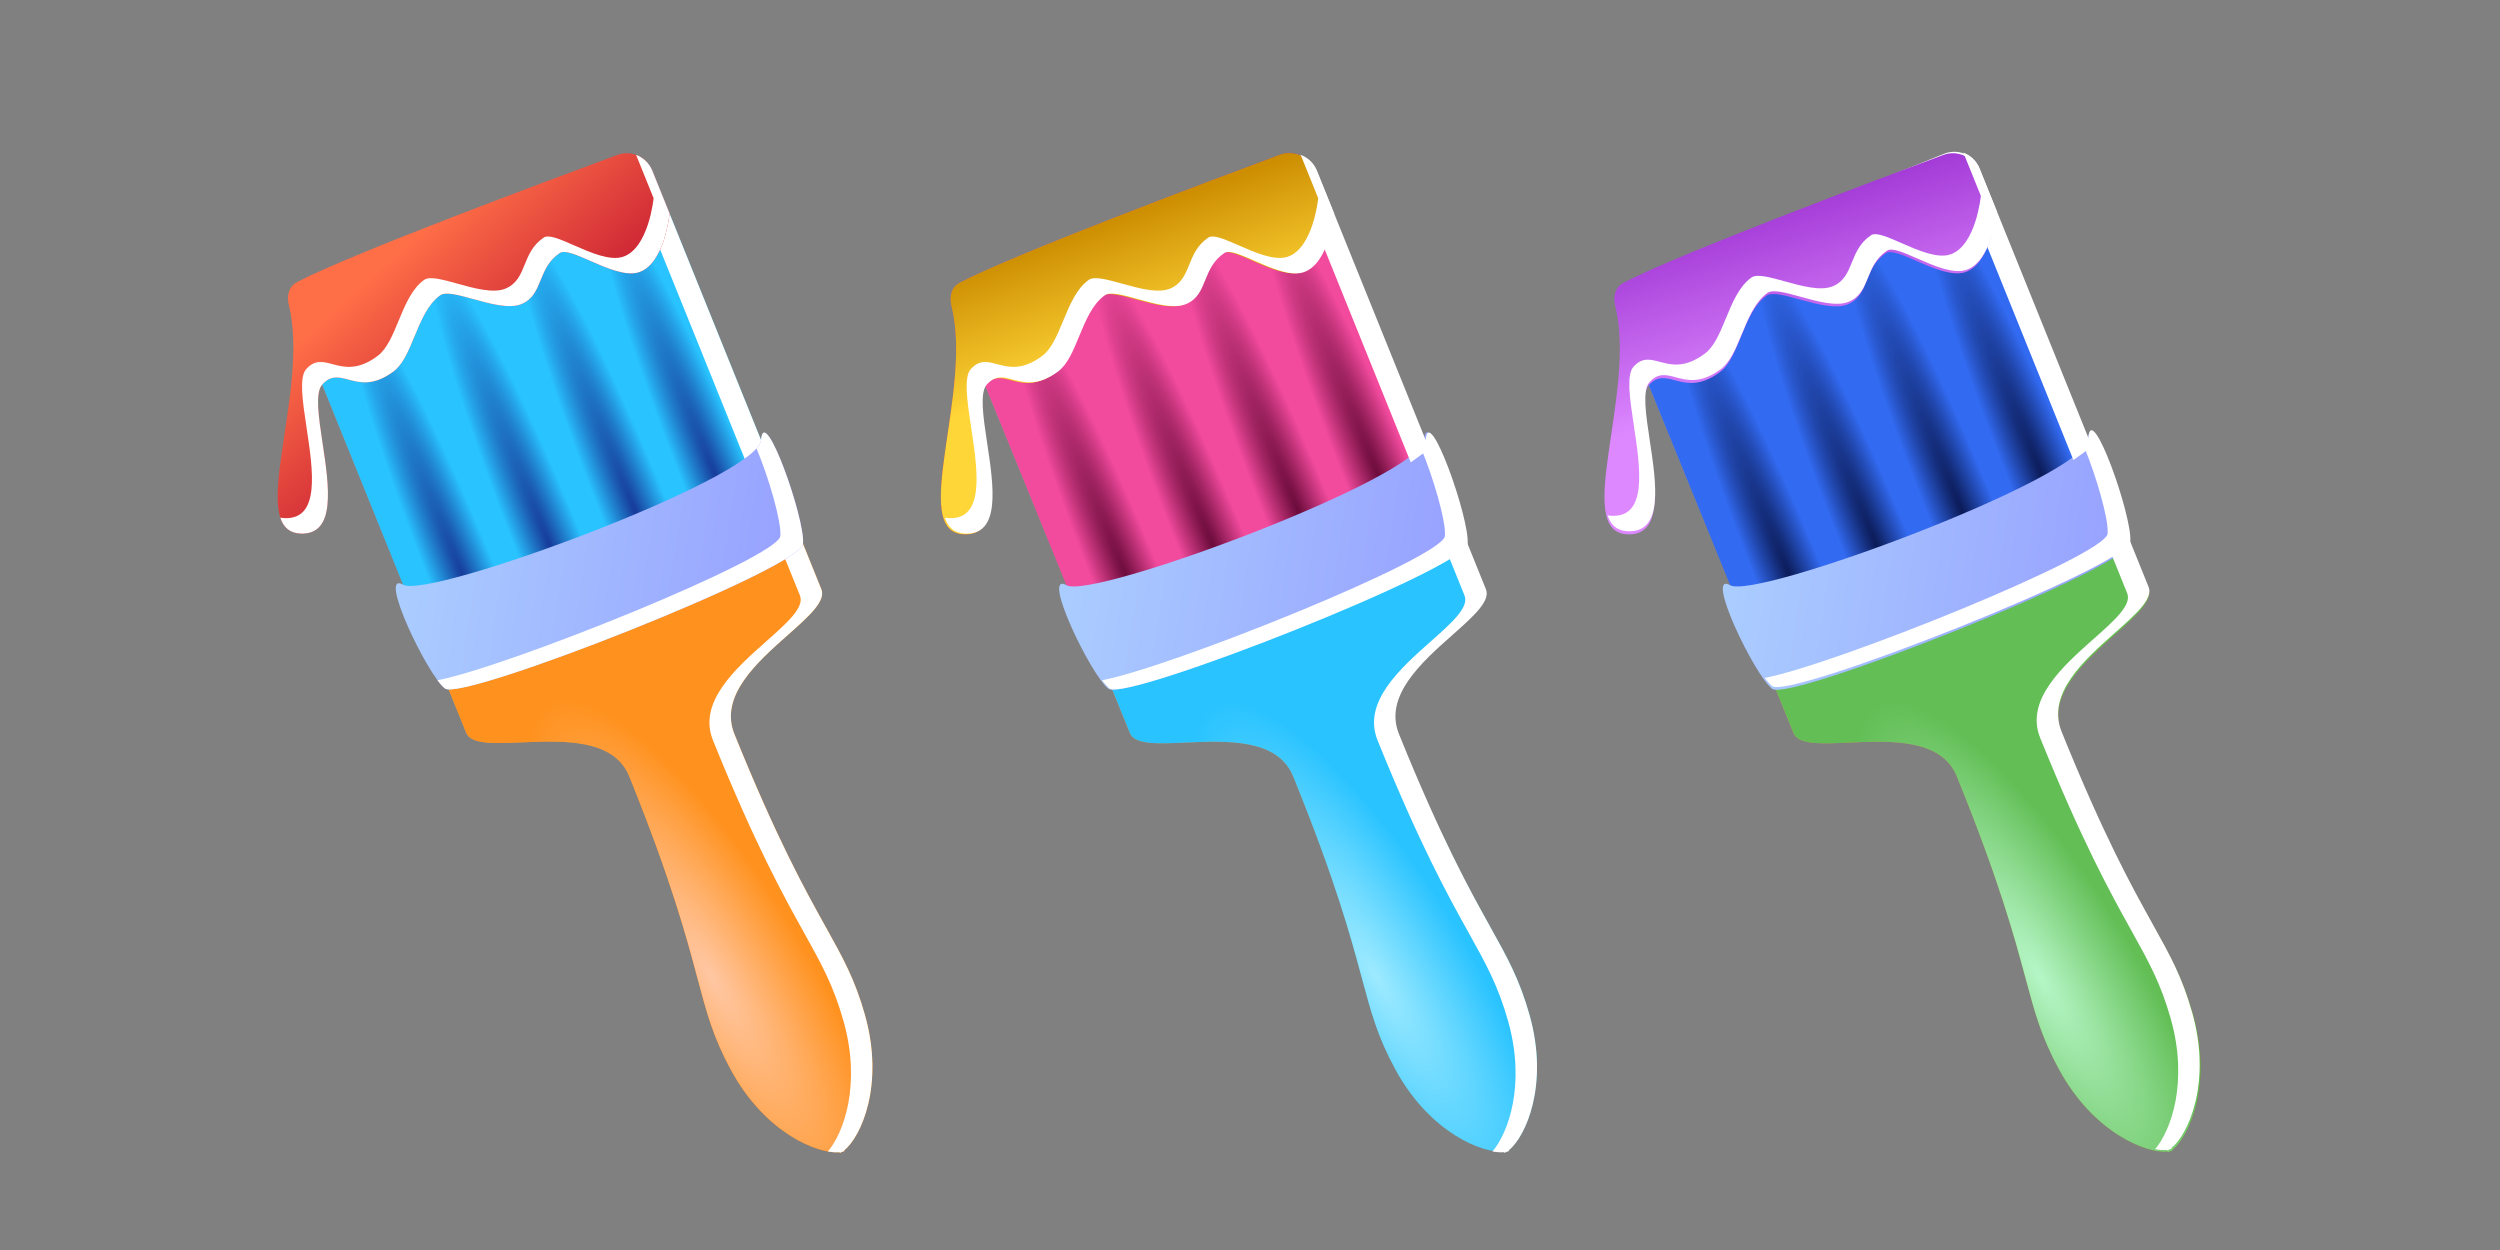 <svg viewBox="0 0 240 120" fill="none" xmlns="http://www.w3.org/2000/svg">
<rect x="0" y="0" width="240" height="120" fill="#808080" stroke="none"/>
<path d="M28.269 30.33C27.724 28.98 28.376 27.445 29.725 26.9L59.207 14.988C60.556 14.443 62.092 15.095 62.637 16.444L73.396 43.074C73.396 43.074 66.957 48.274 57.115 52.25C47.273 56.227 39.028 56.959 39.028 56.959L28.269 30.33Z" fill="url(#paint0_linear_7510_3197)"/>
<path d="M28.269 30.33C27.724 28.98 28.376 27.445 29.725 26.9L59.207 14.988C60.556 14.443 62.092 15.095 62.637 16.444L73.396 43.074C73.396 43.074 66.957 48.274 57.115 52.25C47.273 56.227 39.028 56.959 39.028 56.959L28.269 30.33Z" fill="#29C3FF"/>
<path fill-rule="evenodd" clip-rule="evenodd" d="M28.229 28.465L57.566 16.612C58.915 16.067 60.451 16.718 60.996 18.068L71.628 44.384C72.777 43.575 73.397 43.074 73.397 43.074L62.638 16.444C62.093 15.095 60.557 14.443 59.208 14.988L29.726 26.9C28.997 27.194 28.472 27.778 28.229 28.465Z" fill="white"/>
<path fill-rule="evenodd" clip-rule="evenodd" d="M42.769 65.431L44.756 70.349C45.211 71.475 47.443 71.38 50.107 71.266C54.05 71.098 58.939 70.89 60.413 74.539C64.486 84.618 65.927 90.034 66.972 93.958C67.857 97.282 68.457 99.536 70.13 102.647C73.454 108.829 78.575 110.813 80.598 110.609L80.627 110.68C80.694 110.652 80.764 110.616 80.837 110.572C80.92 110.554 80.995 110.531 81.063 110.504L81.034 110.433C82.631 109.174 84.937 104.189 83.034 97.434C82.076 94.034 80.942 91.996 79.269 88.99C77.295 85.441 74.57 80.544 70.498 70.465C69.023 66.815 72.685 63.569 75.638 60.951C77.633 59.182 79.305 57.7 78.85 56.575L76.863 51.656L60.034 58.455L59.598 58.631L42.769 65.431Z" fill="url(#paint1_linear_7510_3197)"/>
<path fill-rule="evenodd" clip-rule="evenodd" d="M42.769 65.431L44.756 70.349C45.211 71.475 47.443 71.38 50.107 71.266C54.05 71.098 58.939 70.89 60.413 74.539C64.486 84.618 65.927 90.034 66.972 93.958C67.857 97.282 68.457 99.536 70.13 102.647C73.454 108.829 78.575 110.813 80.598 110.609L80.627 110.68C80.694 110.652 80.764 110.616 80.837 110.572C80.92 110.554 80.995 110.531 81.063 110.504L81.034 110.433C82.631 109.174 84.937 104.189 83.034 97.434C82.076 94.034 80.942 91.996 79.269 88.99C77.295 85.441 74.57 80.544 70.498 70.465C69.023 66.815 72.685 63.569 75.638 60.951C77.633 59.182 79.305 57.7 78.85 56.575L76.863 51.656L60.034 58.455L59.598 58.631L42.769 65.431Z" fill="#FF921F"/>
<path fill-rule="evenodd" clip-rule="evenodd" d="M42.769 65.431L44.756 70.349C45.211 71.475 47.443 71.38 50.107 71.266C54.05 71.098 58.939 70.89 60.413 74.539C64.486 84.618 65.927 90.034 66.972 93.958C67.857 97.282 68.457 99.536 70.13 102.647C73.454 108.829 78.575 110.813 80.598 110.609L80.627 110.68C80.694 110.652 80.764 110.616 80.837 110.572C80.92 110.554 80.995 110.531 81.063 110.504L81.034 110.433C82.631 109.174 84.937 104.189 83.034 97.434C82.076 94.034 80.942 91.996 79.269 88.99C77.295 85.441 74.57 80.544 70.498 70.465C69.023 66.815 72.685 63.569 75.638 60.951C77.633 59.182 79.305 57.7 78.85 56.575L76.863 51.656L60.034 58.455L59.598 58.631L42.769 65.431Z" fill="url(#paint2_radial_7510_3197)"/>
<path fill-rule="evenodd" clip-rule="evenodd" d="M79.476 110.542C80.997 108.755 82.692 104.111 80.979 98.032C80.022 94.632 78.888 92.594 77.215 89.587C75.24 86.039 72.516 81.141 68.443 71.063C66.969 67.413 70.63 64.167 73.584 61.549C75.579 59.78 77.25 58.298 76.796 57.172L74.889 52.454L76.865 51.656L78.852 56.575C79.307 57.7 77.635 59.182 75.64 60.951C72.687 63.569 69.025 66.815 70.5 70.465C74.572 80.543 77.297 85.441 79.271 88.989C80.944 91.996 82.078 94.034 83.036 97.434C84.939 104.189 82.633 109.174 81.037 110.433L81.065 110.503C80.997 110.531 80.922 110.554 80.839 110.572C80.767 110.616 80.697 110.652 80.629 110.68L80.601 110.609C80.292 110.64 79.911 110.62 79.476 110.542Z" fill="white"/>
<path d="M30.442 29.225L36.4 26.818L49.3 58.748L43.343 61.155L30.442 29.225Z" fill="url(#paint3_radial_7510_3197)"/>
<path d="M38.624 25.919L44.582 23.512L57.483 55.442L51.525 57.849L38.624 25.919Z" fill="url(#paint4_radial_7510_3197)"/>
<path d="M46.808 22.613L52.765 20.206L65.666 52.136L59.708 54.543L46.808 22.613Z" fill="url(#paint5_radial_7510_3197)"/>
<path d="M54.627 19.453L60.585 17.046L73.486 48.977L67.528 51.384L54.627 19.453Z" fill="url(#paint6_radial_7510_3197)"/>
<path d="M38.694 56.129C41.191 57.567 72.775 45.877 73.062 42.243C73.348 38.609 77.315 49.854 77.089 52.211C76.863 54.568 44.403 67.353 42.721 66.096C41.039 64.84 36.197 54.69 38.694 56.129Z" fill="url(#paint7_linear_7510_3197)"/>
<path fill-rule="evenodd" clip-rule="evenodd" d="M42.001 65.302C42.274 65.67 42.519 65.947 42.72 66.097C44.402 67.354 76.862 54.568 77.088 52.211C77.314 49.854 73.347 38.609 73.061 42.244C73.042 42.48 72.891 42.752 72.623 43.051C73.773 45.763 75.042 50.091 74.911 51.453C74.709 53.564 48.641 64.044 42.001 65.302Z" fill="white"/>
<path d="M27.734 29.304C27.514 28.406 27.7 27.508 28.519 27.079C33.627 24.399 52.56 17.348 59.272 14.874C60.604 14.383 62.071 15.045 62.603 16.362L64.279 20.511C64.279 20.511 63.815 25.329 61.335 26.137C59.056 26.879 54.795 23.583 53.74 24.287C51.536 25.756 52.191 28.329 50.035 29.2C47.879 30.071 43.391 27.552 42.263 28.345C40.011 29.93 39.67 34.246 37.789 35.65C34.253 38.289 32.755 34.887 30.931 36.919C29.106 38.951 34.439 51.47 28.844 51.223C23.561 50.99 29.772 37.603 27.734 29.304Z" fill="url(#paint8_linear_7510_3197)"/>
<path fill-rule="evenodd" clip-rule="evenodd" d="M26.91 49.692C27.209 50.62 27.803 51.177 28.845 51.223C32.3 51.375 31.588 46.659 30.967 42.551C30.583 40.007 30.234 37.696 30.932 36.919C31.764 35.992 32.528 36.196 33.448 36.441C34.546 36.734 35.866 37.086 37.79 35.65C38.682 34.984 39.228 33.663 39.795 32.289C40.424 30.766 41.08 29.178 42.264 28.345C42.788 27.976 44.037 28.323 45.441 28.712C47.059 29.161 48.882 29.667 50.036 29.2C51.145 28.752 51.51 27.854 51.903 26.887C52.275 25.974 52.671 25 53.741 24.287C54.215 23.97 55.34 24.464 56.64 25.034C58.229 25.732 60.082 26.545 61.336 26.137C63.816 25.329 64.28 20.511 64.28 20.511L62.604 16.362C62.313 15.641 61.742 15.117 61.065 14.87C61.066 14.873 61.068 14.875 61.069 14.878L62.745 19.027C62.745 19.027 62.281 23.845 59.8 24.653C58.547 25.061 56.694 24.248 55.104 23.55C53.804 22.979 52.68 22.486 52.205 22.803C51.135 23.516 50.739 24.49 50.368 25.403C49.975 26.37 49.609 27.268 48.5 27.716C47.346 28.182 45.523 27.677 43.906 27.228C42.502 26.839 41.253 26.492 40.729 26.861C39.545 27.694 38.889 29.282 38.26 30.805C37.692 32.179 37.147 33.5 36.254 34.166C34.331 35.602 33.011 35.25 31.913 34.957C30.992 34.712 30.228 34.508 29.396 35.435C28.698 36.212 29.048 38.523 29.432 41.066C30.052 45.175 30.765 49.891 27.309 49.739C27.168 49.733 27.035 49.717 26.91 49.692Z" fill="white"/>
<path d="M91.89 30.406C91.342 29.058 91.99 27.52 93.338 26.972L122.79 14.988C124.138 14.439 125.675 15.088 126.224 16.435L137.048 43.039C137.048 43.039 130.622 48.254 120.789 52.255C110.957 56.256 102.715 57.009 102.715 57.009L91.89 30.406Z" fill="url(#paint9_linear_7510_3197)"/>
<path d="M91.89 30.406C91.342 29.058 91.99 27.52 93.338 26.972L122.79 14.988C124.138 14.439 125.675 15.088 126.224 16.435L137.048 43.039C137.048 43.039 130.622 48.254 120.789 52.255C110.957 56.256 102.715 57.009 102.715 57.009L91.89 30.406Z" fill="#F24A9D"/>
<path fill-rule="evenodd" clip-rule="evenodd" d="M106.479 65.47L108.478 70.384C108.936 71.508 111.167 71.408 113.831 71.288C117.773 71.11 122.662 70.889 124.145 74.535C128.242 84.604 129.697 90.016 130.752 93.938C131.645 97.26 132.251 99.512 133.931 102.619C137.27 108.792 142.396 110.764 144.419 110.555L144.448 110.626C144.515 110.598 144.585 110.562 144.657 110.517C144.74 110.499 144.816 110.476 144.883 110.449L144.854 110.378C146.448 109.115 148.741 104.125 146.822 97.374C145.856 93.976 144.717 91.941 143.037 88.939C141.053 85.395 138.316 80.505 134.219 70.436C132.736 66.79 136.39 63.535 139.336 60.91C141.327 59.136 142.995 57.65 142.537 56.525L140.538 51.611L123.726 58.452L123.291 58.629L106.479 65.47Z" fill="url(#paint10_linear_7510_3197)"/>
<path fill-rule="evenodd" clip-rule="evenodd" d="M106.479 65.47L108.478 70.384C108.936 71.508 111.167 71.408 113.831 71.288C117.773 71.11 122.662 70.889 124.145 74.535C128.242 84.604 129.697 90.016 130.752 93.938C131.645 97.26 132.251 99.512 133.931 102.619C137.27 108.792 142.396 110.764 144.419 110.555L144.448 110.626C144.515 110.598 144.585 110.562 144.657 110.517C144.74 110.499 144.816 110.476 144.883 110.449L144.854 110.378C146.448 109.115 148.741 104.125 146.822 97.374C145.856 93.976 144.717 91.941 143.037 88.939C141.053 85.395 138.316 80.505 134.219 70.436C132.736 66.79 136.39 63.535 139.336 60.91C141.327 59.136 142.995 57.65 142.537 56.525L140.538 51.611L123.726 58.452L123.291 58.629L106.479 65.47Z" fill="#29C3FF"/>
<path fill-rule="evenodd" clip-rule="evenodd" d="M106.479 65.47L108.478 70.384C108.936 71.508 111.167 71.408 113.831 71.288C117.773 71.11 122.662 70.889 124.145 74.535C128.242 84.604 129.697 90.016 130.752 93.938C131.645 97.26 132.251 99.512 133.931 102.619C137.27 108.792 142.396 110.764 144.419 110.555L144.448 110.626C144.515 110.598 144.585 110.562 144.657 110.517C144.74 110.499 144.816 110.476 144.883 110.449L144.854 110.378C146.448 109.115 148.741 104.125 146.822 97.374C145.856 93.976 144.717 91.941 143.037 88.939C141.053 85.395 138.316 80.505 134.219 70.436C132.736 66.79 136.39 63.535 139.336 60.91C141.327 59.136 142.995 57.65 142.537 56.525L140.538 51.611L123.726 58.452L123.291 58.629L106.479 65.47Z" fill="url(#paint11_radial_7510_3197)"/>
<path d="M94.057 29.296L100.008 26.874L112.988 58.772L107.036 61.194L94.057 29.296Z" fill="url(#paint12_radial_7510_3197)"/>
<path d="M102.23 25.97L108.182 23.548L121.162 55.447L115.21 57.868L102.23 25.97Z" fill="url(#paint13_radial_7510_3197)"/>
<path d="M110.406 22.643L116.358 20.222L129.337 52.12L123.386 54.542L110.406 22.643Z" fill="url(#paint14_radial_7510_3197)"/>
<path d="M118.217 19.465L124.169 17.043L137.148 48.941L131.197 51.363L118.217 19.465Z" fill="url(#paint15_radial_7510_3197)"/>
<path d="M102.379 56.179C104.879 57.612 136.435 45.844 136.712 42.209C136.99 38.574 140.984 49.809 140.764 52.167C140.544 54.524 108.115 67.39 106.43 66.137C104.745 64.884 99.878 54.747 102.379 56.179Z" fill="url(#paint16_linear_7510_3197)"/>
<path d="M155.604 30.406C155.055 29.058 155.704 27.52 157.051 26.972L186.504 14.988C187.852 14.439 189.389 15.088 189.938 16.435L200.762 43.039C200.762 43.039 194.336 48.254 184.503 52.255C174.671 56.256 166.429 57.009 166.429 57.009L155.604 30.406Z" fill="url(#paint17_linear_7510_3197)"/>
<path d="M155.604 30.406C155.055 29.058 155.704 27.52 157.051 26.972L186.504 14.988C187.852 14.439 189.389 15.088 189.938 16.435L200.762 43.039C200.762 43.039 194.336 48.254 184.503 52.255C174.671 56.256 166.429 57.009 166.429 57.009L155.604 30.406Z" fill="#326AF1"/>
<path fill-rule="evenodd" clip-rule="evenodd" d="M170.188 65.47L172.187 70.384C172.645 71.508 174.877 71.408 177.54 71.288C181.483 71.11 186.371 70.889 187.855 74.535C191.952 84.604 193.407 90.016 194.461 93.938C195.354 97.26 195.96 99.512 197.641 102.619C200.98 108.792 206.105 110.764 208.128 110.555L208.157 110.626C208.225 110.598 208.295 110.562 208.367 110.517C208.45 110.499 208.525 110.476 208.593 110.449L208.564 110.378C210.158 109.115 212.451 104.125 210.531 97.374C209.565 93.976 208.426 91.941 206.746 88.939C204.763 85.395 202.026 80.505 197.929 70.436C196.445 66.79 200.099 63.535 203.046 60.91C205.036 59.136 206.704 57.65 206.247 56.525L204.247 51.611L187.435 58.452L187 58.629L170.188 65.47Z" fill="url(#paint18_linear_7510_3197)"/>
<path fill-rule="evenodd" clip-rule="evenodd" d="M170.188 65.47L172.187 70.384C172.645 71.508 174.877 71.408 177.54 71.288C181.483 71.11 186.371 70.889 187.855 74.535C191.952 84.604 193.407 90.016 194.461 93.938C195.354 97.26 195.96 99.512 197.641 102.619C200.98 108.792 206.105 110.764 208.128 110.555L208.157 110.626C208.225 110.598 208.295 110.562 208.367 110.517C208.45 110.499 208.525 110.476 208.593 110.449L208.564 110.378C210.158 109.115 212.451 104.125 210.531 97.374C209.565 93.976 208.426 91.941 206.746 88.939C204.763 85.395 202.026 80.505 197.929 70.436C196.445 66.79 200.099 63.535 203.046 60.91C205.036 59.136 206.704 57.65 206.247 56.525L204.247 51.611L187.435 58.452L187 58.629L170.188 65.47Z" fill="#62BE55"/>
<path fill-rule="evenodd" clip-rule="evenodd" d="M170.188 65.47L172.187 70.384C172.645 71.508 174.877 71.408 177.54 71.288C181.483 71.11 186.371 70.889 187.855 74.535C191.952 84.604 193.407 90.016 194.461 93.938C195.354 97.26 195.96 99.512 197.641 102.619C200.98 108.792 206.105 110.764 208.128 110.555L208.157 110.626C208.225 110.598 208.295 110.562 208.367 110.517C208.45 110.499 208.525 110.476 208.593 110.449L208.564 110.378C210.158 109.115 212.451 104.125 210.531 97.374C209.565 93.976 208.426 91.941 206.746 88.939C204.763 85.395 202.026 80.505 197.929 70.436C196.445 66.79 200.099 63.535 203.046 60.91C205.036 59.136 206.704 57.65 206.247 56.525L204.247 51.611L187.435 58.452L187 58.629L170.188 65.47Z" fill="url(#paint19_radial_7510_3197)"/>
<path d="M157.771 29.296L163.722 26.874L176.702 58.772L170.75 61.194L157.771 29.296Z" fill="url(#paint20_radial_7510_3197)"/>
<path d="M165.944 25.97L171.896 23.548L184.875 55.447L178.924 57.868L165.944 25.97Z" fill="url(#paint21_radial_7510_3197)"/>
<path d="M174.12 22.643L180.072 20.222L193.051 52.12L187.099 54.542L174.12 22.643Z" fill="url(#paint22_radial_7510_3197)"/>
<path d="M181.931 19.465L187.883 17.043L200.862 48.941L194.91 51.363L181.931 19.465Z" fill="url(#paint23_radial_7510_3197)"/>
<path d="M166.09 56.179C168.591 57.612 200.146 45.844 200.424 42.209C200.701 38.574 204.696 49.809 204.475 52.167C204.255 54.524 171.827 67.39 170.142 66.137C168.457 64.884 163.589 54.747 166.09 56.179Z" fill="url(#paint24_linear_7510_3197)"/>
<path fill-rule="evenodd" clip-rule="evenodd" d="M92.03 28.465L121.368 16.612C122.717 16.067 124.253 16.718 124.798 18.068L135.43 44.384C136.579 43.575 137.199 43.074 137.199 43.074L126.44 16.444C125.894 15.095 124.359 14.443 123.009 14.988L93.528 26.9C92.799 27.194 92.273 27.778 92.03 28.465Z" fill="white"/>
<path fill-rule="evenodd" clip-rule="evenodd" d="M155.647 28.242L184.985 16.389C186.334 15.844 187.87 16.496 188.415 17.845L199.047 44.161C200.196 43.352 200.816 42.851 200.816 42.851L190.057 16.221C189.512 14.872 187.976 14.22 186.627 14.765L157.145 26.677C156.416 26.971 155.891 27.555 155.647 28.242Z" fill="white"/>
<path fill-rule="evenodd" clip-rule="evenodd" d="M143.276 110.542C144.796 108.755 146.492 104.111 144.779 98.032C143.821 94.632 142.687 92.594 141.015 89.587C139.04 86.039 136.315 81.141 132.243 71.063C130.769 67.413 134.43 64.167 137.383 61.549C139.378 59.78 141.05 58.298 140.595 57.172L138.689 52.454L140.665 51.656L142.652 56.575C143.107 57.7 141.435 59.182 139.44 60.951C136.487 63.569 132.825 66.815 134.3 70.465C138.372 80.543 141.097 85.441 143.071 88.989C144.744 91.996 145.878 94.034 146.836 97.434C148.739 104.189 146.433 109.174 144.836 110.433L144.865 110.503C144.797 110.531 144.722 110.554 144.639 110.572C144.567 110.616 144.497 110.652 144.429 110.68L144.4 110.609C144.092 110.64 143.711 110.62 143.276 110.542Z" fill="white"/>
<path fill-rule="evenodd" clip-rule="evenodd" d="M206.891 110.32C208.411 108.533 210.106 103.888 208.394 97.809C207.436 94.409 206.302 92.371 204.629 89.365C202.655 85.816 199.93 80.919 195.858 70.84C194.383 67.19 198.045 63.944 200.998 61.326C202.993 59.557 204.665 58.075 204.21 56.95L202.304 52.231L204.279 51.433L206.267 56.352C206.721 57.477 205.05 58.959 203.055 60.728C200.102 63.346 196.44 66.592 197.914 70.242C201.987 80.321 204.712 85.218 206.686 88.767C208.359 91.773 209.493 93.811 210.45 97.211C212.353 103.966 210.048 108.951 208.451 110.21L208.48 110.281C208.412 110.308 208.336 110.331 208.254 110.349C208.181 110.393 208.111 110.429 208.044 110.457L208.015 110.386C207.707 110.417 207.326 110.397 206.891 110.32Z" fill="white"/>
<path fill-rule="evenodd" clip-rule="evenodd" d="M105.802 65.302C106.075 65.67 106.321 65.947 106.522 66.097C108.204 67.354 140.664 54.568 140.89 52.211C141.116 49.854 137.149 38.609 136.863 42.244C136.844 42.48 136.692 42.752 136.425 43.051C137.575 45.763 138.844 50.091 138.713 51.453C138.511 53.564 112.443 64.044 105.802 65.302Z" fill="white"/>
<path fill-rule="evenodd" clip-rule="evenodd" d="M169.42 65.079C169.693 65.447 169.938 65.724 170.139 65.874C171.821 67.131 204.281 54.346 204.507 51.989C204.733 49.632 200.766 38.387 200.48 42.021C200.461 42.258 200.31 42.529 200.042 42.828C201.192 45.54 202.461 49.868 202.33 51.23C202.128 53.341 176.06 63.821 169.42 65.079Z" fill="white"/>
<path d="M91.355 29.381C91.132 28.483 91.316 27.585 92.134 27.154C97.236 24.461 116.151 17.363 122.856 14.873C124.187 14.379 125.656 15.037 126.191 16.353L127.878 20.498C127.878 20.498 127.426 25.317 124.947 26.131C122.67 26.879 118.401 23.594 117.348 24.3C115.148 25.774 115.808 28.346 113.655 29.222C111.501 30.098 107.007 27.59 105.881 28.386C103.632 29.977 103.303 34.293 101.425 35.702C97.895 38.35 96.389 34.952 94.57 36.988C92.75 39.024 98.114 51.53 92.518 51.297C87.235 51.077 93.413 37.675 91.355 29.381Z" fill="url(#paint25_linear_7510_3197)"/>
<path d="M91.355 29.381C91.132 28.483 91.316 27.585 92.134 27.154C97.236 24.461 116.151 17.363 122.856 14.873C124.187 14.379 125.656 15.037 126.191 16.353L127.878 20.498C127.878 20.498 127.426 25.317 124.947 26.131C122.67 26.879 118.401 23.594 117.348 24.3C115.148 25.774 115.808 28.346 113.655 29.222C111.501 30.098 107.007 27.59 105.881 28.386C103.632 29.977 103.303 34.293 101.425 35.702C97.895 38.35 96.389 34.952 94.57 36.988C92.75 39.024 98.114 51.53 92.518 51.297C87.235 51.077 93.413 37.675 91.355 29.381Z" fill="url(#paint26_linear_7510_3197)"/>
<path fill-rule="evenodd" clip-rule="evenodd" d="M90.711 49.692C91.011 50.62 91.605 51.177 92.646 51.223C96.102 51.375 95.39 46.659 94.769 42.551C94.385 40.007 94.036 37.696 94.733 36.919C95.565 35.992 96.329 36.196 97.25 36.441C98.348 36.734 99.668 37.086 101.591 35.65C102.484 34.984 103.03 33.663 103.597 32.289C104.226 30.766 104.882 29.178 106.066 28.345C106.59 27.976 107.839 28.323 109.243 28.712C110.861 29.161 112.684 29.667 113.838 29.2C114.946 28.752 115.312 27.854 115.705 26.887C116.076 25.974 116.472 25 117.543 24.287C118.017 23.97 119.141 24.464 120.442 25.034C122.031 25.732 123.884 26.545 125.137 26.137C127.618 25.329 128.082 20.511 128.082 20.511L126.406 16.362C126.115 15.641 125.543 15.117 124.867 14.87C124.868 14.873 124.869 14.875 124.87 14.878L126.547 19.027C126.547 19.027 126.082 23.845 123.602 24.653C122.349 25.061 120.496 24.248 118.906 23.55C117.606 22.979 116.482 22.486 116.007 22.803C114.937 23.516 114.541 24.49 114.17 25.403C113.776 26.37 113.411 27.268 112.302 27.716C111.148 28.182 109.325 27.677 107.708 27.228C106.304 26.839 105.054 26.492 104.531 26.861C103.346 27.694 102.691 29.282 102.062 30.805C101.494 32.179 100.948 33.5 100.056 34.166C98.133 35.602 96.812 35.25 95.715 34.957C94.794 34.712 94.03 34.508 93.198 35.435C92.5 36.212 92.849 38.523 93.234 41.066C93.854 45.175 94.567 49.891 91.111 49.739C90.97 49.733 90.837 49.717 90.711 49.692Z" fill="white"/>
<path d="M155.064 29.381C154.842 28.483 155.025 27.585 155.843 27.154C160.945 24.461 179.861 17.363 186.566 14.873C187.897 14.379 189.366 15.037 189.901 16.353L191.587 20.498C191.587 20.498 191.135 25.317 188.657 26.131C186.38 26.879 182.11 23.594 181.057 24.3C178.857 25.774 179.518 28.346 177.364 29.222C175.211 30.098 170.716 27.59 169.591 28.386C167.342 29.977 167.012 34.293 165.134 35.702C161.605 38.35 160.099 34.952 158.279 36.988C156.46 39.024 161.824 51.53 156.228 51.297C150.944 51.077 157.122 37.675 155.064 29.381Z" fill="url(#paint27_linear_7510_3197)"/>
<path fill-rule="evenodd" clip-rule="evenodd" d="M154.326 49.469C154.625 50.398 155.22 50.954 156.261 51C159.717 51.153 159.004 46.436 158.384 42.328C158 39.784 157.65 37.473 158.348 36.696C159.18 35.769 159.944 35.973 160.865 36.218C161.963 36.511 163.283 36.863 165.206 35.427C166.099 34.761 166.644 33.44 167.212 32.066C167.841 30.543 168.497 28.956 169.681 28.122C170.205 27.754 171.454 28.1 172.858 28.489C174.475 28.938 176.298 29.444 177.452 28.977C178.561 28.529 178.927 27.631 179.32 26.664C179.691 25.751 180.087 24.777 181.157 24.064C181.632 23.748 182.756 24.241 184.056 24.812C185.646 25.509 187.499 26.322 188.752 25.914C191.233 25.106 191.697 20.288 191.697 20.288L190.02 16.139C189.729 15.418 189.158 14.894 188.482 14.647C188.483 14.65 188.484 14.652 188.485 14.655L190.161 18.804C190.161 18.804 189.697 23.622 187.217 24.43C185.963 24.838 184.11 24.025 182.521 23.327C181.221 22.757 180.097 22.263 179.622 22.58C178.552 23.293 178.156 24.267 177.784 25.18C177.391 26.147 177.026 27.045 175.917 27.493C174.763 27.96 172.94 27.454 171.322 27.005C169.918 26.616 168.669 26.269 168.145 26.638C166.961 27.471 166.305 29.059 165.676 30.582C165.109 31.956 164.563 33.277 163.671 33.943C161.747 35.379 160.427 35.027 159.329 34.734C158.409 34.489 157.645 34.285 156.813 35.212C156.115 35.989 156.464 38.3 156.848 40.844C157.469 44.952 158.181 49.668 154.726 49.516C154.584 49.51 154.451 49.494 154.326 49.469Z" fill="white"/>
<defs>
<linearGradient id="paint0_linear_7510_3197" x1="91.706" y1="69.054" x2="5.26" y2="3.985" gradientUnits="userSpaceOnUse">
<stop stop-color="#5B3B04"/>
<stop offset="1" stop-color="#D1D1FF"/>
</linearGradient>
<linearGradient id="paint1_linear_7510_3197" x1="17.285" y1="61.123" x2="132.225" y2="98.51" gradientUnits="userSpaceOnUse">
<stop stop-color="#FFC470"/>
<stop offset="1" stop-color="#592A00"/>
</linearGradient>
<radialGradient id="paint2_radial_7510_3197" cx="0" cy="0" r="1" gradientUnits="userSpaceOnUse" gradientTransform="translate(68.301 93.776) rotate(-120.915) scale(30.445 9.122)">
<stop stop-color="#FFC7A3"/>
<stop offset="1" stop-color="#FFC7A3" stop-opacity="0"/>
</radialGradient>
<radialGradient id="paint3_radial_7510_3197" cx="0" cy="0" r="1" gradientUnits="userSpaceOnUse" gradientTransform="translate(45.109 56.952) rotate(-112) scale(31.203 3.213)">
<stop stop-color="#163697"/>
<stop offset="1" stop-color="#163697" stop-opacity="0"/>
</radialGradient>
<radialGradient id="paint4_radial_7510_3197" cx="0" cy="0" r="1" gradientUnits="userSpaceOnUse" gradientTransform="translate(53.292 53.646) rotate(-112) scale(31.203 3.213)">
<stop stop-color="#163697"/>
<stop offset="1" stop-color="#163697" stop-opacity="0"/>
</radialGradient>
<radialGradient id="paint5_radial_7510_3197" cx="0" cy="0" r="1" gradientUnits="userSpaceOnUse" gradientTransform="translate(61.475 50.34) rotate(-112) scale(31.203 3.213)">
<stop stop-color="#163697"/>
<stop offset="1" stop-color="#163697" stop-opacity="0"/>
</radialGradient>
<radialGradient id="paint6_radial_7510_3197" cx="0" cy="0" r="1" gradientUnits="userSpaceOnUse" gradientTransform="translate(69.295 47.181) rotate(-112) scale(31.203 3.213)">
<stop stop-color="#163697"/>
<stop offset="1" stop-color="#163697" stop-opacity="0"/>
</radialGradient>
<linearGradient id="paint7_linear_7510_3197" x1="23.059" y1="49.476" x2="90.647" y2="59.715" gradientUnits="userSpaceOnUse">
<stop stop-color="#B3E0FF"/>
<stop offset="1" stop-color="#8F8FFF"/>
</linearGradient>
<linearGradient id="paint8_linear_7510_3197" x1="40.313" y1="22.043" x2="51.723" y2="34.641" gradientUnits="userSpaceOnUse">
<stop stop-color="#FF6F47"/>
<stop offset="1" stop-color="#CA2134"/>
</linearGradient>
<linearGradient id="paint9_linear_7510_3197" x1="155.422" y1="68.974" x2="68.816" y2="4.117" gradientUnits="userSpaceOnUse">
<stop stop-color="#5B3B04"/>
<stop offset="1" stop-color="#D1D1FF"/>
</linearGradient>
<linearGradient id="paint10_linear_7510_3197" x1="80.984" y1="61.225" x2="196.016" y2="98.329" gradientUnits="userSpaceOnUse">
<stop stop-color="#FFC470"/>
<stop offset="1" stop-color="#592A00"/>
</linearGradient>
<radialGradient id="paint11_radial_7510_3197" cx="0" cy="0" r="1" gradientUnits="userSpaceOnUse" gradientTransform="translate(132.081 93.753) rotate(-121.056) scale(30.445 9.122)">
<stop stop-color="#9DEAFF"/>
<stop offset="1" stop-color="#9DEAFF" stop-opacity="0"/>
</radialGradient>
<radialGradient id="paint12_radial_7510_3197" cx="0" cy="0" r="1" gradientUnits="userSpaceOnUse" gradientTransform="translate(108.793 56.987) rotate(-112.141) scale(31.203 3.213)">
<stop stop-color="#670938"/>
<stop offset="1" stop-color="#670938" stop-opacity="0"/>
</radialGradient>
<radialGradient id="paint13_radial_7510_3197" cx="0" cy="0" r="1" gradientUnits="userSpaceOnUse" gradientTransform="translate(116.966 53.661) rotate(-112.141) scale(31.203 3.213)">
<stop stop-color="#670938"/>
<stop offset="1" stop-color="#670938" stop-opacity="0"/>
</radialGradient>
<radialGradient id="paint14_radial_7510_3197" cx="0" cy="0" r="1" gradientUnits="userSpaceOnUse" gradientTransform="translate(125.142 50.334) rotate(-112.141) scale(31.203 3.213)">
<stop stop-color="#670938"/>
<stop offset="1" stop-color="#670938" stop-opacity="0"/>
</radialGradient>
<radialGradient id="paint15_radial_7510_3197" cx="0" cy="0" r="1" gradientUnits="userSpaceOnUse" gradientTransform="translate(132.953 47.156) rotate(-112.141) scale(31.203 3.213)">
<stop stop-color="#670938"/>
<stop offset="1" stop-color="#670938" stop-opacity="0"/>
</radialGradient>
<linearGradient id="paint16_linear_7510_3197" x1="86.728" y1="49.565" x2="154.341" y2="59.638" gradientUnits="userSpaceOnUse">
<stop stop-color="#B3E0FF"/>
<stop offset="1" stop-color="#8F8FFF"/>
</linearGradient>
<linearGradient id="paint17_linear_7510_3197" x1="219.136" y1="68.974" x2="132.53" y2="4.117" gradientUnits="userSpaceOnUse">
<stop stop-color="#5B3B04"/>
<stop offset="1" stop-color="#D1D1FF"/>
</linearGradient>
<linearGradient id="paint18_linear_7510_3197" x1="144.694" y1="61.225" x2="259.725" y2="98.329" gradientUnits="userSpaceOnUse">
<stop stop-color="#FFC470"/>
<stop offset="1" stop-color="#592A00"/>
</linearGradient>
<radialGradient id="paint19_radial_7510_3197" cx="0" cy="0" r="1" gradientUnits="userSpaceOnUse" gradientTransform="translate(195.79 93.753) rotate(-121.056) scale(30.445 9.122)">
<stop stop-color="#B6F6C7"/>
<stop offset="1" stop-color="#B6F6C7" stop-opacity="0"/>
</radialGradient>
<radialGradient id="paint20_radial_7510_3197" cx="0" cy="0" r="1" gradientUnits="userSpaceOnUse" gradientTransform="translate(172.506 56.987) rotate(-112.141) scale(31.203 3.213)">
<stop stop-color="#0A1852"/>
<stop offset="1" stop-color="#0A1852" stop-opacity="0"/>
</radialGradient>
<radialGradient id="paint21_radial_7510_3197" cx="0" cy="0" r="1" gradientUnits="userSpaceOnUse" gradientTransform="translate(180.68 53.661) rotate(-112.141) scale(31.203 3.213)">
<stop stop-color="#0A1852"/>
<stop offset="1" stop-color="#0A1852" stop-opacity="0"/>
</radialGradient>
<radialGradient id="paint22_radial_7510_3197" cx="0" cy="0" r="1" gradientUnits="userSpaceOnUse" gradientTransform="translate(188.856 50.334) rotate(-112.141) scale(31.203 3.213)">
<stop stop-color="#0A1852"/>
<stop offset="1" stop-color="#0A1852" stop-opacity="0"/>
</radialGradient>
<radialGradient id="paint23_radial_7510_3197" cx="0" cy="0" r="1" gradientUnits="userSpaceOnUse" gradientTransform="translate(196.667 47.156) rotate(-112.141) scale(31.203 3.213)">
<stop stop-color="#0A1852"/>
<stop offset="1" stop-color="#0A1852" stop-opacity="0"/>
</radialGradient>
<linearGradient id="paint24_linear_7510_3197" x1="150.439" y1="49.565" x2="218.052" y2="59.638" gradientUnits="userSpaceOnUse">
<stop stop-color="#B3E0FF"/>
<stop offset="1" stop-color="#8F8FFF"/>
</linearGradient>
<linearGradient id="paint25_linear_7510_3197" x1="103.916" y1="22.089" x2="115.357" y2="34.659" gradientUnits="userSpaceOnUse">
<stop stop-color="#FF6F47"/>
<stop offset="1" stop-color="#CA2134"/>
</linearGradient>
<linearGradient id="paint26_linear_7510_3197" x1="103.916" y1="22.089" x2="108.255" y2="34.202" gradientUnits="userSpaceOnUse">
<stop stop-color="#CD8E02"/>
<stop offset="1" stop-color="#FFD638"/>
</linearGradient>
<linearGradient id="paint27_linear_7510_3197" x1="166.833" y1="20.14" x2="171.964" y2="36.869" gradientUnits="userSpaceOnUse">
<stop stop-color="#A137D5"/>
<stop offset="1" stop-color="#DD88FF"/>
</linearGradient>
</defs>
</svg>
